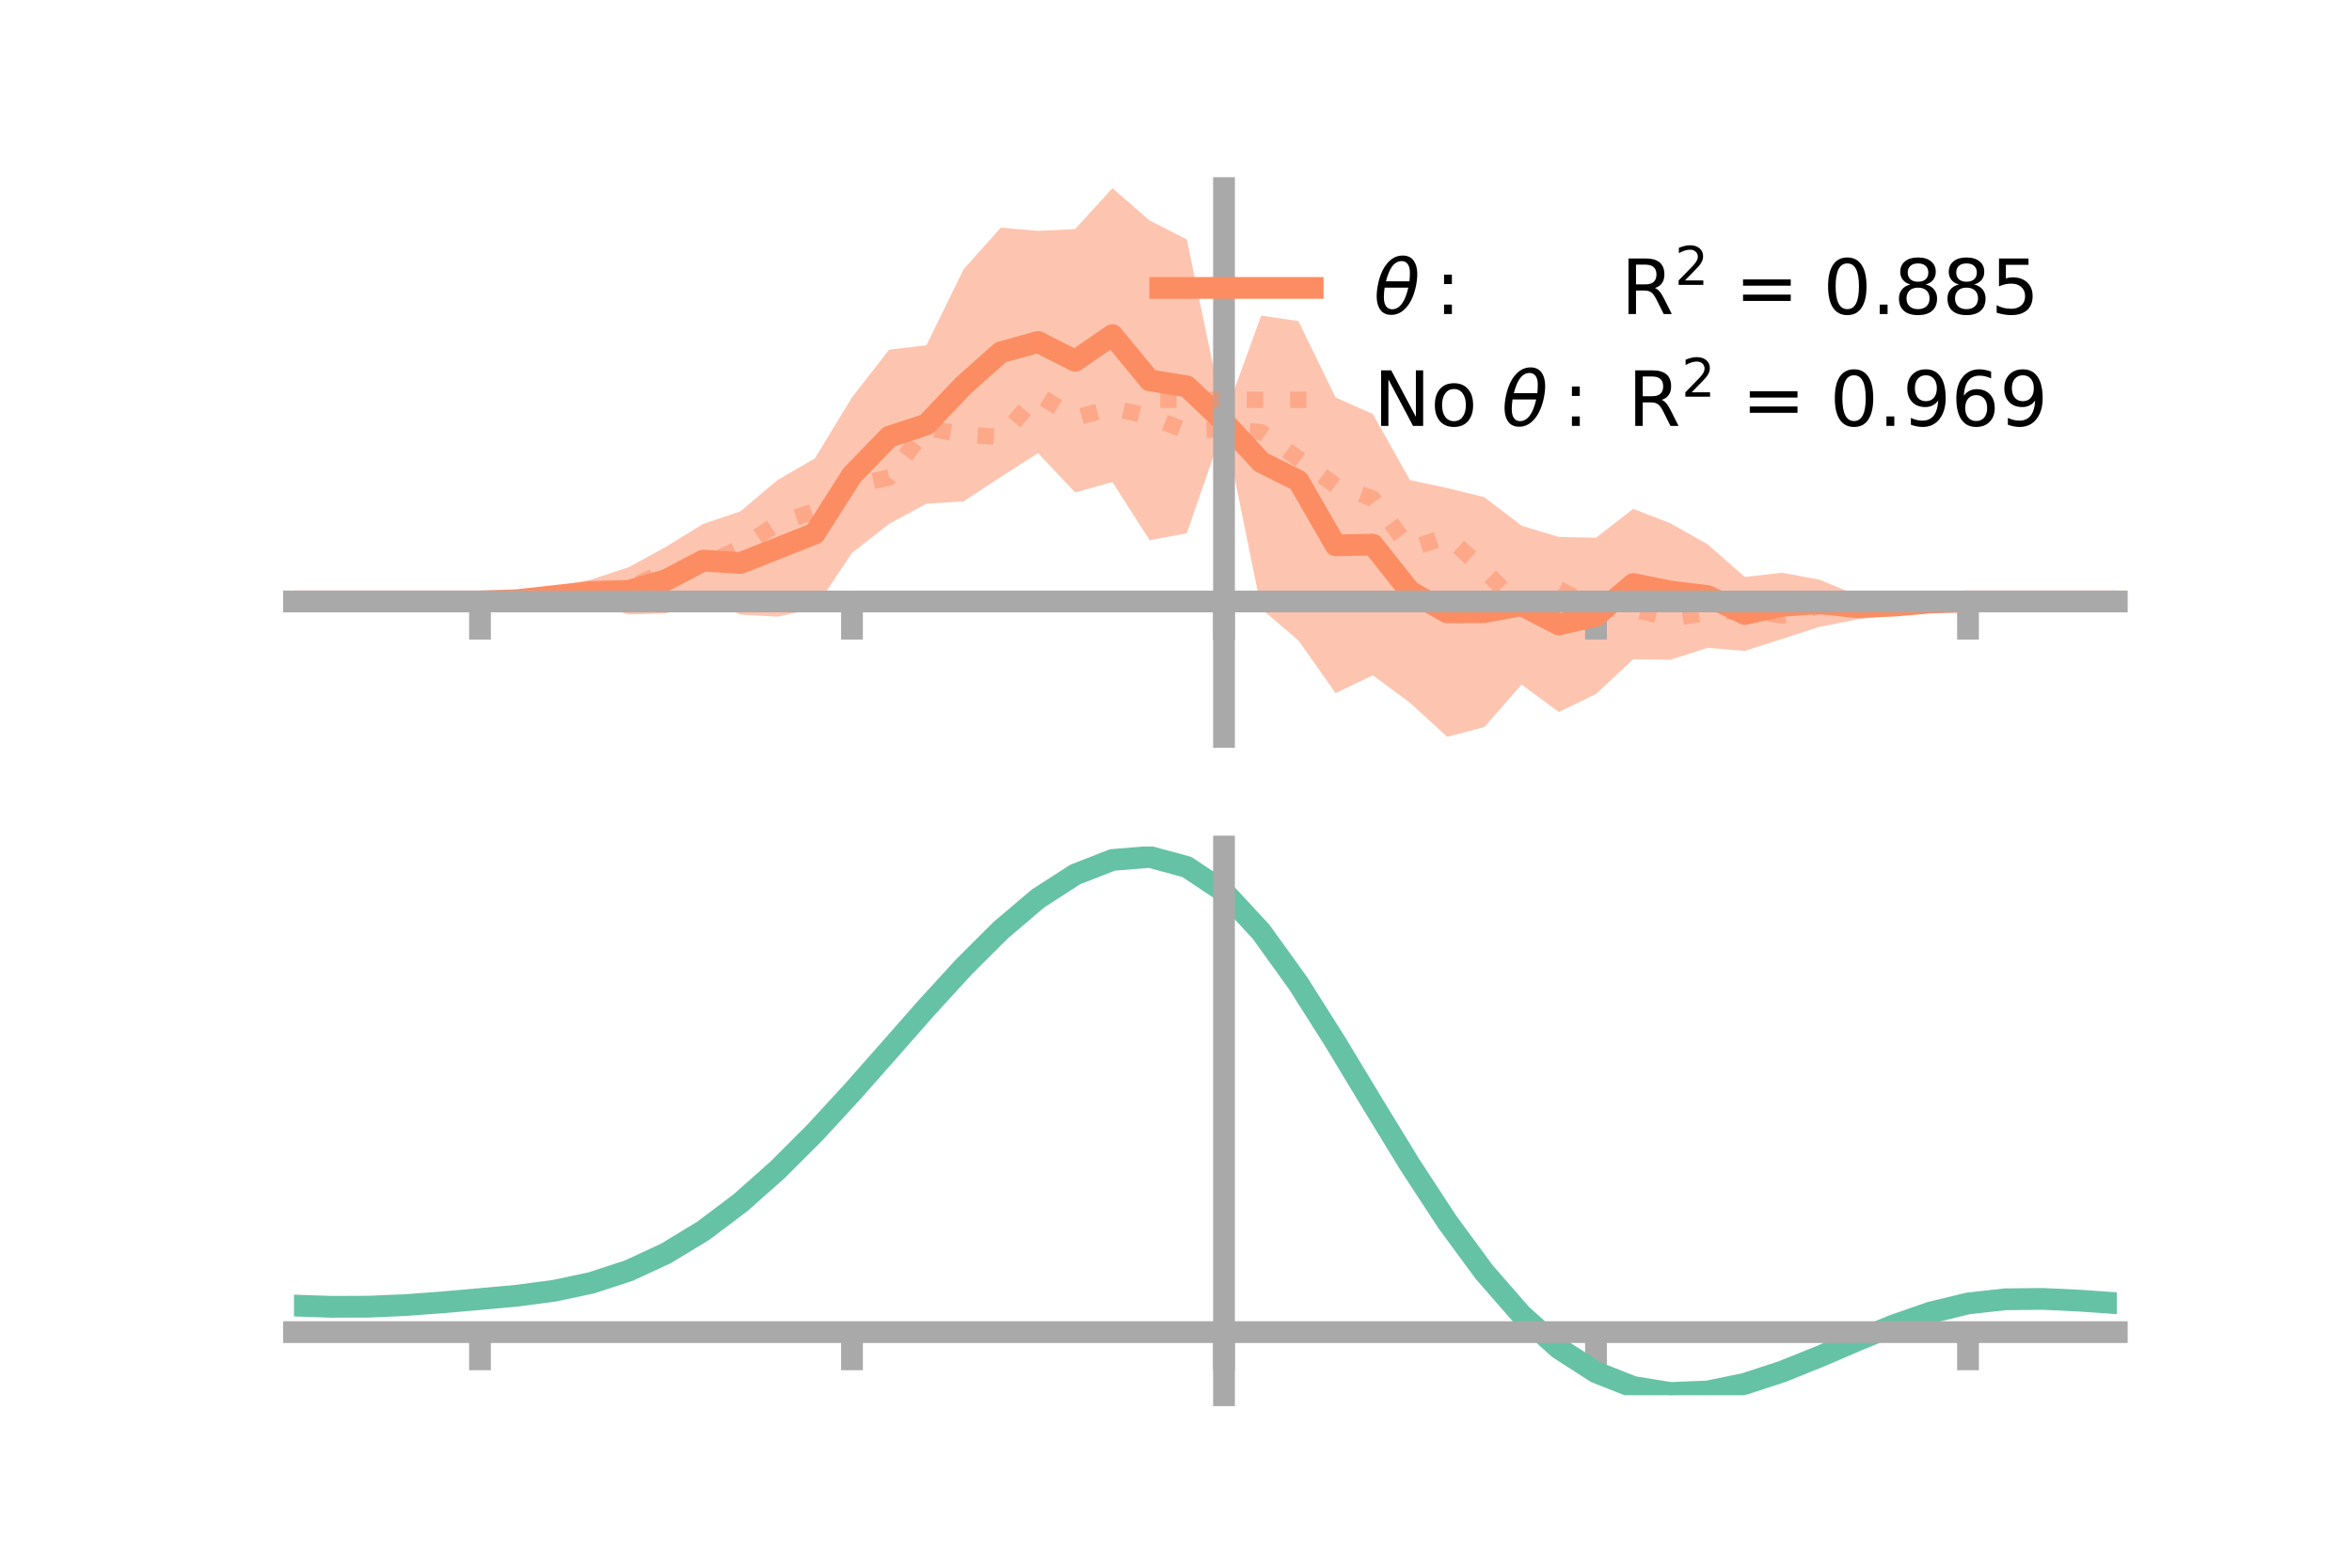 <?xml version="1.0" encoding="utf-8" standalone="no"?>
<!DOCTYPE svg PUBLIC "-//W3C//DTD SVG 1.1//EN"
  "http://www.w3.org/Graphics/SVG/1.1/DTD/svg11.dtd">
<!-- Created with matplotlib (https://matplotlib.org/) -->
<svg height="144pt" version="1.1" viewBox="0 0 216 144" width="216pt" xmlns="http://www.w3.org/2000/svg" xmlns:xlink="http://www.w3.org/1999/xlink">
 <defs>
  <style type="text/css">*{stroke-linecap:butt;stroke-linejoin:round;}</style>
 </defs>
 <g id="figure_1">
  <g id="patch_1">
   <path d="M 0 144 
L 216 144 
L 216 0 
L 0 0 
z
" style="fill:none;"/>
  </g>
  <g id="axes_1">
   <g id="patch_2">
    <path d="M 27 67.68 
L 194.4 67.68 
L 194.4 17.28 
L 27 17.28 
z
" style="fill:none;"/>
   </g>
   <g id="PolyCollection_1">
    <path clip-path="url(#p16db5378e2)" d="M 27 55.246 
L 27 55.246 
L 30.416 55.246 
L 33.833 55.246 
L 37.249 55.246 
L 40.665 55.246 
L 44.082 55.246 
L 47.498 54.828 
L 50.914 53.898 
L 54.331 53.223 
L 57.747 52.096 
L 61.163 50.219 
L 64.58 48.124 
L 67.996 46.971 
L 71.412 44.09 
L 74.829 42.112 
L 78.245 36.494 
L 81.661 32.115 
L 85.078 31.715 
L 88.494 24.735 
L 91.91 20.909 
L 95.327 21.207 
L 98.743 21.042 
L 102.159 17.28 
L 105.576 20.249 
L 108.992 21.989 
L 112.408 38.385 
L 115.824 28.987 
L 119.241 29.493 
L 122.657 36.509 
L 126.073 38.027 
L 129.49 44.105 
L 132.906 44.823 
L 136.322 45.67 
L 139.739 48.289 
L 143.155 49.322 
L 146.571 49.391 
L 149.988 46.74 
L 153.404 48.067 
L 156.82 49.993 
L 160.237 52.999 
L 163.653 52.607 
L 167.069 53.236 
L 170.486 54.636 
L 173.902 54.785 
L 177.318 55.052 
L 180.735 55.246 
L 184.151 55.246 
L 187.567 55.246 
L 190.984 55.246 
L 194.4 55.246 
L 194.4 55.246 
L 194.4 55.246 
L 190.984 55.246 
L 187.567 55.246 
L 184.151 55.246 
L 180.735 55.247 
L 177.318 55.649 
L 173.902 56.482 
L 170.486 56.912 
L 167.069 57.583 
L 163.653 58.694 
L 160.237 59.791 
L 156.82 59.511 
L 153.404 60.601 
L 149.988 60.553 
L 146.571 63.751 
L 143.155 65.406 
L 139.739 62.881 
L 136.322 66.783 
L 132.906 67.68 
L 129.49 64.557 
L 126.073 62.027 
L 122.657 63.673 
L 119.241 58.823 
L 115.824 55.913 
L 112.408 39.108 
L 108.992 48.985 
L 105.576 49.621 
L 102.159 44.282 
L 98.743 45.236 
L 95.327 41.622 
L 91.91 43.81 
L 88.494 46.055 
L 85.078 46.272 
L 81.661 48.116 
L 78.245 50.788 
L 74.829 55.899 
L 71.412 56.642 
L 67.996 56.461 
L 64.58 54.867 
L 61.163 56.351 
L 57.747 56.444 
L 54.331 55.525 
L 50.914 55.606 
L 47.498 55.429 
L 44.082 55.247 
L 40.665 55.246 
L 37.249 55.246 
L 33.833 55.246 
L 30.416 55.246 
L 27 55.246 
z
" style="fill:#fc8d62;fill-opacity:0.5;"/>
   </g>
   <g id="matplotlib.axis_1">
    <g id="xtick_1">
     <g id="line2d_1">
      <defs>
       <path d="M 0 0 
L 0 3.5 
" id="m97f54af936" style="stroke:#a9a9a9;stroke-width:2;"/>
      </defs>
      <g>
       <use style="fill:#a9a9a9;stroke:#a9a9a9;stroke-width:2;" x="44.082" xlink:href="#m97f54af936" y="55.246"/>
      </g>
     </g>
    </g>
    <g id="xtick_2">
     <g id="line2d_2">
      <g>
       <use style="fill:#a9a9a9;stroke:#a9a9a9;stroke-width:2;" x="78.245" xlink:href="#m97f54af936" y="55.246"/>
      </g>
     </g>
    </g>
    <g id="xtick_3">
     <g id="line2d_3">
      <g>
       <use style="fill:#a9a9a9;stroke:#a9a9a9;stroke-width:2;" x="112.408" xlink:href="#m97f54af936" y="55.246"/>
      </g>
     </g>
    </g>
    <g id="xtick_4">
     <g id="line2d_4">
      <g>
       <use style="fill:#a9a9a9;stroke:#a9a9a9;stroke-width:2;" x="146.571" xlink:href="#m97f54af936" y="55.246"/>
      </g>
     </g>
    </g>
    <g id="xtick_5">
     <g id="line2d_5">
      <g>
       <use style="fill:#a9a9a9;stroke:#a9a9a9;stroke-width:2;" x="180.735" xlink:href="#m97f54af936" y="55.246"/>
      </g>
     </g>
    </g>
   </g>
   <g id="matplotlib.axis_2"/>
   <g id="line2d_6">
    <path clip-path="url(#p16db5378e2)" d="M 27 55.246 
L 30.416 55.246 
L 33.833 55.246 
L 37.249 55.246 
L 40.665 55.246 
L 44.082 55.246 
L 47.498 55.128 
L 50.914 54.752 
L 54.331 54.374 
L 57.747 54.27 
L 61.163 53.285 
L 64.58 51.495 
L 67.996 51.716 
L 71.412 50.366 
L 74.829 49.006 
L 78.245 43.641 
L 81.661 40.115 
L 85.078 38.993 
L 88.494 35.395 
L 91.91 32.359 
L 95.327 31.414 
L 98.743 33.139 
L 102.159 30.781 
L 105.576 34.935 
L 108.992 35.487 
L 112.408 38.746 
L 115.824 42.45 
L 119.241 44.158 
L 122.657 50.091 
L 126.073 50.027 
L 129.49 54.331 
L 132.906 56.251 
L 136.322 56.227 
L 139.739 55.585 
L 143.155 57.364 
L 146.571 56.571 
L 149.988 53.646 
L 153.404 54.334 
L 156.82 54.752 
L 160.237 56.395 
L 163.653 55.651 
L 167.069 55.41 
L 170.486 55.774 
L 173.902 55.634 
L 177.318 55.35 
L 180.735 55.246 
L 184.151 55.246 
L 187.567 55.246 
L 190.984 55.246 
L 194.4 55.246 
" style="fill:none;stroke:#fc8d62;stroke-linecap:square;stroke-width:2;"/>
   </g>
   <g id="line2d_7">
    <path clip-path="url(#p16db5378e2)" d="M 27 55.246 
L 30.416 55.246 
L 33.833 55.246 
L 37.249 55.246 
L 40.665 55.246 
L 44.082 55.246 
L 47.498 55.163 
L 50.914 54.854 
L 54.331 54.575 
L 57.747 54.013 
L 61.163 52.449 
L 64.58 51.941 
L 67.996 50.346 
L 71.412 48.082 
L 74.829 46.963 
L 78.245 44.626 
L 81.661 43.856 
L 85.078 39.312 
L 88.494 39.919 
L 91.91 40.142 
L 95.327 36.269 
L 98.743 38.38 
L 102.159 37.458 
L 105.576 38.273 
L 108.992 39.59 
L 112.408 39.408 
L 115.824 39.691 
L 119.241 42.126 
L 122.657 44.597 
L 126.073 45.792 
L 129.49 50.401 
L 132.906 49.256 
L 136.322 52.401 
L 139.739 55.838 
L 143.155 54.104 
L 146.571 55.906 
L 149.988 55.922 
L 153.404 56.823 
L 156.82 56.288 
L 160.237 56.05 
L 163.653 56.541 
L 167.069 55.703 
L 170.486 55.582 
L 173.902 55.541 
L 177.318 55.316 
L 180.735 55.246 
L 184.151 55.246 
L 187.567 55.246 
L 190.984 55.246 
L 194.4 55.246 
" style="fill:none;stroke:#fc8d62;stroke-dasharray:1.5,2.475;stroke-dashoffset:0;stroke-opacity:0.5;stroke-width:1.5;"/>
   </g>
   <g id="patch_3">
    <path d="M 112.408 67.68 
L 112.408 17.28 
" style="fill:none;stroke:#a9a9a9;stroke-linecap:square;stroke-linejoin:miter;stroke-width:2;"/>
   </g>
   <g id="patch_4">
    <path d="M 194.4 67.68 
L 194.4 17.28 
" style="fill:none;"/>
   </g>
   <g id="patch_5">
    <path d="M 27 55.246 
L 194.4 55.246 
" style="fill:none;stroke:#a9a9a9;stroke-linecap:square;stroke-linejoin:miter;stroke-width:2;"/>
   </g>
   <g id="patch_6">
    <path d="M 27 17.28 
L 194.4 17.28 
" style="fill:none;"/>
   </g>
   <g id="legend_1">
    <g id="line2d_8">
     <path d="M 106.55 26.449 
L 120.55 26.449 
" style="fill:none;stroke:#fc8d62;stroke-linecap:square;stroke-width:2;"/>
    </g>
    <g id="line2d_9"/>
    <g id="text_1">
     <!-- $\theta:$      R$^{2}$ = 0.885 -->
     <g transform="translate(126.15 28.899)scale(0.07 -0.07)">
      <defs>
       <path d="M 45.516 34.672 
L 14.453 34.672 
Q 12.359 20.062 14.5 13.875 
Q 17.188 6.25 24.469 6.25 
Q 31.781 6.25 37.359 13.922 
Q 42.234 20.656 45.516 34.672 
z
M 47.016 42.969 
Q 48.344 56.844 46.625 61.719 
Q 43.953 69.438 36.766 69.438 
Q 29.297 69.438 23.828 61.812 
Q 19.531 55.672 16.156 42.969 
z
M 38.188 76.766 
Q 49.906 76.766 54.594 66.406 
Q 59.281 56.109 55.719 37.844 
Q 52.203 19.625 43.453 9.281 
Q 34.766 -1.125 23.047 -1.125 
Q 11.281 -1.125 6.641 9.281 
Q 2 19.625 5.516 37.844 
Q 9.078 56.109 17.719 66.406 
Q 26.422 76.766 38.188 76.766 
z
" id="DejaVuSans-Oblique-952"/>
       <path d="M 11.719 12.406 
L 22.016 12.406 
L 22.016 0 
L 11.719 0 
z
M 11.719 51.703 
L 22.016 51.703 
L 22.016 39.312 
L 11.719 39.312 
z
" id="DejaVuSans-58"/>
       <path id="DejaVuSans-32"/>
       <path d="M 44.391 34.188 
Q 47.562 33.109 50.562 29.594 
Q 53.562 26.078 56.594 19.922 
L 66.609 0 
L 56 0 
L 46.688 18.703 
Q 43.062 26.031 39.672 28.422 
Q 36.281 30.812 30.422 30.812 
L 19.672 30.812 
L 19.672 0 
L 9.812 0 
L 9.812 72.906 
L 32.078 72.906 
Q 44.578 72.906 50.734 67.672 
Q 56.891 62.453 56.891 51.906 
Q 56.891 45.016 53.688 40.469 
Q 50.484 35.938 44.391 34.188 
z
M 19.672 64.797 
L 19.672 38.922 
L 32.078 38.922 
Q 39.203 38.922 42.844 42.219 
Q 46.484 45.516 46.484 51.906 
Q 46.484 58.297 42.844 61.547 
Q 39.203 64.797 32.078 64.797 
z
" id="DejaVuSans-82"/>
       <path d="M 19.188 8.297 
L 53.609 8.297 
L 53.609 0 
L 7.328 0 
L 7.328 8.297 
Q 12.938 14.109 22.625 23.891 
Q 32.328 33.688 34.812 36.531 
Q 39.547 41.844 41.422 45.531 
Q 43.312 49.219 43.312 52.781 
Q 43.312 58.594 39.234 62.25 
Q 35.156 65.922 28.609 65.922 
Q 23.969 65.922 18.812 64.312 
Q 13.672 62.703 7.812 59.422 
L 7.812 69.391 
Q 13.766 71.781 18.938 73 
Q 24.125 74.219 28.422 74.219 
Q 39.75 74.219 46.484 68.547 
Q 53.219 62.891 53.219 53.422 
Q 53.219 48.922 51.531 44.891 
Q 49.859 40.875 45.406 35.406 
Q 44.188 33.984 37.641 27.219 
Q 31.109 20.453 19.188 8.297 
z
" id="DejaVuSans-50"/>
       <path d="M 10.594 45.406 
L 73.188 45.406 
L 73.188 37.203 
L 10.594 37.203 
z
M 10.594 25.484 
L 73.188 25.484 
L 73.188 17.188 
L 10.594 17.188 
z
" id="DejaVuSans-61"/>
       <path d="M 31.781 66.406 
Q 24.172 66.406 20.328 58.906 
Q 16.5 51.422 16.5 36.375 
Q 16.5 21.391 20.328 13.891 
Q 24.172 6.391 31.781 6.391 
Q 39.453 6.391 43.281 13.891 
Q 47.125 21.391 47.125 36.375 
Q 47.125 51.422 43.281 58.906 
Q 39.453 66.406 31.781 66.406 
z
M 31.781 74.219 
Q 44.047 74.219 50.516 64.516 
Q 56.984 54.828 56.984 36.375 
Q 56.984 17.969 50.516 8.266 
Q 44.047 -1.422 31.781 -1.422 
Q 19.531 -1.422 13.062 8.266 
Q 6.594 17.969 6.594 36.375 
Q 6.594 54.828 13.062 64.516 
Q 19.531 74.219 31.781 74.219 
z
" id="DejaVuSans-48"/>
       <path d="M 10.688 12.406 
L 21 12.406 
L 21 0 
L 10.688 0 
z
" id="DejaVuSans-46"/>
       <path d="M 31.781 34.625 
Q 24.75 34.625 20.719 30.859 
Q 16.703 27.094 16.703 20.516 
Q 16.703 13.922 20.719 10.156 
Q 24.75 6.391 31.781 6.391 
Q 38.812 6.391 42.859 10.172 
Q 46.922 13.969 46.922 20.516 
Q 46.922 27.094 42.891 30.859 
Q 38.875 34.625 31.781 34.625 
z
M 21.922 38.812 
Q 15.578 40.375 12.031 44.719 
Q 8.5 49.078 8.5 55.328 
Q 8.5 64.062 14.719 69.141 
Q 20.953 74.219 31.781 74.219 
Q 42.672 74.219 48.875 69.141 
Q 55.078 64.062 55.078 55.328 
Q 55.078 49.078 51.531 44.719 
Q 48 40.375 41.703 38.812 
Q 48.828 37.156 52.797 32.312 
Q 56.781 27.484 56.781 20.516 
Q 56.781 9.906 50.312 4.234 
Q 43.844 -1.422 31.781 -1.422 
Q 19.734 -1.422 13.25 4.234 
Q 6.781 9.906 6.781 20.516 
Q 6.781 27.484 10.781 32.312 
Q 14.797 37.156 21.922 38.812 
z
M 18.312 54.391 
Q 18.312 48.734 21.844 45.562 
Q 25.391 42.391 31.781 42.391 
Q 38.141 42.391 41.719 45.562 
Q 45.312 48.734 45.312 54.391 
Q 45.312 60.062 41.719 63.234 
Q 38.141 66.406 31.781 66.406 
Q 25.391 66.406 21.844 63.234 
Q 18.312 60.062 18.312 54.391 
z
" id="DejaVuSans-56"/>
       <path d="M 10.797 72.906 
L 49.516 72.906 
L 49.516 64.594 
L 19.828 64.594 
L 19.828 46.734 
Q 21.969 47.469 24.109 47.828 
Q 26.266 48.188 28.422 48.188 
Q 40.625 48.188 47.75 41.5 
Q 54.891 34.812 54.891 23.391 
Q 54.891 11.625 47.562 5.094 
Q 40.234 -1.422 26.906 -1.422 
Q 22.312 -1.422 17.547 -0.641 
Q 12.797 0.141 7.719 1.703 
L 7.719 11.625 
Q 12.109 9.234 16.797 8.062 
Q 21.484 6.891 26.703 6.891 
Q 35.156 6.891 40.078 11.328 
Q 45.016 15.766 45.016 23.391 
Q 45.016 31 40.078 35.438 
Q 35.156 39.891 26.703 39.891 
Q 22.75 39.891 18.812 39.016 
Q 14.891 38.141 10.797 36.281 
z
" id="DejaVuSans-53"/>
      </defs>
      <use transform="translate(0 0.766)" xlink:href="#DejaVuSans-Oblique-952"/>
      <use transform="translate(80.664 0.766)" xlink:href="#DejaVuSans-58"/>
      <use transform="translate(133.838 0.766)" xlink:href="#DejaVuSans-32"/>
      <use transform="translate(165.625 0.766)" xlink:href="#DejaVuSans-32"/>
      <use transform="translate(197.412 0.766)" xlink:href="#DejaVuSans-32"/>
      <use transform="translate(229.199 0.766)" xlink:href="#DejaVuSans-32"/>
      <use transform="translate(260.986 0.766)" xlink:href="#DejaVuSans-32"/>
      <use transform="translate(292.773 0.766)" xlink:href="#DejaVuSans-32"/>
      <use transform="translate(324.561 0.766)" xlink:href="#DejaVuSans-82"/>
      <use transform="translate(395 39.047)scale(0.7)" xlink:href="#DejaVuSans-50"/>
      <use transform="translate(442.271 0.766)" xlink:href="#DejaVuSans-32"/>
      <use transform="translate(474.058 0.766)" xlink:href="#DejaVuSans-61"/>
      <use transform="translate(557.847 0.766)" xlink:href="#DejaVuSans-32"/>
      <use transform="translate(589.634 0.766)" xlink:href="#DejaVuSans-48"/>
      <use transform="translate(653.257 0.766)" xlink:href="#DejaVuSans-46"/>
      <use transform="translate(682.419 0.766)" xlink:href="#DejaVuSans-56"/>
      <use transform="translate(746.042 0.766)" xlink:href="#DejaVuSans-56"/>
      <use transform="translate(809.665 0.766)" xlink:href="#DejaVuSans-53"/>
     </g>
    </g>
    <g id="line2d_10">
     <path d="M 106.55 36.724 
L 120.55 36.724 
" style="fill:none;stroke:#fc8d62;stroke-dasharray:1.5,2.475;stroke-dashoffset:0;stroke-opacity:0.5;stroke-width:1.5;"/>
    </g>
    <g id="line2d_11"/>
    <g id="text_2">
     <!-- No $\theta:$ R$^{2}$ = 0.969 -->
     <g transform="translate(126.15 39.174)scale(0.07 -0.07)">
      <defs>
       <path d="M 9.812 72.906 
L 23.094 72.906 
L 55.422 11.922 
L 55.422 72.906 
L 64.984 72.906 
L 64.984 0 
L 51.703 0 
L 19.391 60.984 
L 19.391 0 
L 9.812 0 
z
" id="DejaVuSans-78"/>
       <path d="M 30.609 48.391 
Q 23.391 48.391 19.188 42.75 
Q 14.984 37.109 14.984 27.297 
Q 14.984 17.484 19.156 11.844 
Q 23.344 6.203 30.609 6.203 
Q 37.797 6.203 41.984 11.859 
Q 46.188 17.531 46.188 27.297 
Q 46.188 37.016 41.984 42.703 
Q 37.797 48.391 30.609 48.391 
z
M 30.609 56 
Q 42.328 56 49.016 48.375 
Q 55.719 40.766 55.719 27.297 
Q 55.719 13.875 49.016 6.219 
Q 42.328 -1.422 30.609 -1.422 
Q 18.844 -1.422 12.172 6.219 
Q 5.516 13.875 5.516 27.297 
Q 5.516 40.766 12.172 48.375 
Q 18.844 56 30.609 56 
z
" id="DejaVuSans-111"/>
       <path d="M 10.984 1.516 
L 10.984 10.5 
Q 14.703 8.734 18.5 7.812 
Q 22.312 6.891 25.984 6.891 
Q 35.75 6.891 40.891 13.453 
Q 46.047 20.016 46.781 33.406 
Q 43.953 29.203 39.594 26.953 
Q 35.25 24.703 29.984 24.703 
Q 19.047 24.703 12.672 31.312 
Q 6.297 37.938 6.297 49.422 
Q 6.297 60.641 12.938 67.422 
Q 19.578 74.219 30.609 74.219 
Q 43.266 74.219 49.922 64.516 
Q 56.594 54.828 56.594 36.375 
Q 56.594 19.141 48.406 8.859 
Q 40.234 -1.422 26.422 -1.422 
Q 22.703 -1.422 18.891 -0.688 
Q 15.094 0.047 10.984 1.516 
z
M 30.609 32.422 
Q 37.25 32.422 41.125 36.953 
Q 45.016 41.5 45.016 49.422 
Q 45.016 57.281 41.125 61.844 
Q 37.25 66.406 30.609 66.406 
Q 23.969 66.406 20.094 61.844 
Q 16.219 57.281 16.219 49.422 
Q 16.219 41.5 20.094 36.953 
Q 23.969 32.422 30.609 32.422 
z
" id="DejaVuSans-57"/>
       <path d="M 33.016 40.375 
Q 26.375 40.375 22.484 35.828 
Q 18.609 31.297 18.609 23.391 
Q 18.609 15.531 22.484 10.953 
Q 26.375 6.391 33.016 6.391 
Q 39.656 6.391 43.531 10.953 
Q 47.406 15.531 47.406 23.391 
Q 47.406 31.297 43.531 35.828 
Q 39.656 40.375 33.016 40.375 
z
M 52.594 71.297 
L 52.594 62.312 
Q 48.875 64.062 45.094 64.984 
Q 41.312 65.922 37.594 65.922 
Q 27.828 65.922 22.672 59.328 
Q 17.531 52.734 16.797 39.406 
Q 19.672 43.656 24.016 45.922 
Q 28.375 48.188 33.594 48.188 
Q 44.578 48.188 50.953 41.516 
Q 57.328 34.859 57.328 23.391 
Q 57.328 12.156 50.688 5.359 
Q 44.047 -1.422 33.016 -1.422 
Q 20.359 -1.422 13.672 8.266 
Q 6.984 17.969 6.984 36.375 
Q 6.984 53.656 15.188 63.938 
Q 23.391 74.219 37.203 74.219 
Q 40.922 74.219 44.703 73.484 
Q 48.484 72.75 52.594 71.297 
z
" id="DejaVuSans-54"/>
      </defs>
      <use transform="translate(0 0.766)" xlink:href="#DejaVuSans-78"/>
      <use transform="translate(74.805 0.766)" xlink:href="#DejaVuSans-111"/>
      <use transform="translate(135.986 0.766)" xlink:href="#DejaVuSans-32"/>
      <use transform="translate(167.773 0.766)" xlink:href="#DejaVuSans-Oblique-952"/>
      <use transform="translate(248.438 0.766)" xlink:href="#DejaVuSans-58"/>
      <use transform="translate(301.611 0.766)" xlink:href="#DejaVuSans-32"/>
      <use transform="translate(333.398 0.766)" xlink:href="#DejaVuSans-82"/>
      <use transform="translate(403.838 39.047)scale(0.7)" xlink:href="#DejaVuSans-50"/>
      <use transform="translate(451.108 0.766)" xlink:href="#DejaVuSans-32"/>
      <use transform="translate(482.896 0.766)" xlink:href="#DejaVuSans-61"/>
      <use transform="translate(566.685 0.766)" xlink:href="#DejaVuSans-32"/>
      <use transform="translate(598.472 0.766)" xlink:href="#DejaVuSans-48"/>
      <use transform="translate(662.095 0.766)" xlink:href="#DejaVuSans-46"/>
      <use transform="translate(693.882 0.766)" xlink:href="#DejaVuSans-57"/>
      <use transform="translate(757.505 0.766)" xlink:href="#DejaVuSans-54"/>
      <use transform="translate(821.128 0.766)" xlink:href="#DejaVuSans-57"/>
     </g>
    </g>
   </g>
  </g>
  <g id="axes_2">
   <g id="patch_7">
    <path d="M 27 128.16 
L 194.4 128.16 
L 194.4 77.76 
L 27 77.76 
z
" style="fill:none;"/>
   </g>
   <g id="PolyCollection_2">
    <path clip-path="url(#p9b7022aa13)" d="M 27 119.967 
L 27 119.874 
L 30.416 120 
L 33.833 119.985 
L 37.249 119.829 
L 40.665 119.563 
L 44.082 119.251 
L 47.498 118.928 
L 50.914 118.468 
L 54.331 117.728 
L 57.747 116.593 
L 61.163 114.988 
L 64.58 112.874 
L 67.996 110.248 
L 71.412 107.151 
L 74.829 103.653 
L 78.245 99.859 
L 81.661 95.899 
L 85.078 91.925 
L 88.494 88.106 
L 91.91 84.622 
L 95.327 81.661 
L 98.743 79.409 
L 102.159 78.051 
L 105.576 77.76 
L 108.992 78.7 
L 112.408 81.014 
L 115.824 84.763 
L 119.241 89.586 
L 122.657 95.068 
L 126.073 100.819 
L 129.49 106.496 
L 132.906 111.809 
L 136.322 116.531 
L 139.739 120.499 
L 143.155 123.612 
L 146.571 125.835 
L 149.988 127.189 
L 153.404 127.746 
L 156.82 127.612 
L 160.237 126.921 
L 163.653 125.821 
L 167.069 124.469 
L 170.486 123.024 
L 173.902 121.64 
L 177.318 120.465 
L 180.735 119.642 
L 184.151 119.263 
L 187.567 119.23 
L 190.984 119.402 
L 194.4 119.651 
L 194.4 119.766 
L 194.4 119.766 
L 190.984 119.541 
L 187.567 119.387 
L 184.151 119.431 
L 180.735 119.815 
L 177.318 120.648 
L 173.902 121.85 
L 170.486 123.276 
L 167.069 124.77 
L 163.653 126.168 
L 160.237 127.303 
L 156.82 128.016 
L 153.404 128.16 
L 149.988 127.609 
L 146.571 126.272 
L 143.155 124.092 
L 139.739 121.062 
L 136.322 117.215 
L 132.906 112.646 
L 129.49 107.505 
L 126.073 102.009 
L 122.657 96.436 
L 119.241 91.12 
L 115.824 86.441 
L 112.408 82.804 
L 108.992 80.564 
L 105.576 79.655 
L 102.159 79.936 
L 98.743 81.243 
L 95.327 83.405 
L 91.91 86.243 
L 88.494 89.577 
L 85.078 93.227 
L 81.661 97.021 
L 78.245 100.799 
L 74.829 104.417 
L 71.412 107.755 
L 67.996 110.717 
L 64.58 113.236 
L 61.163 115.275 
L 57.747 116.832 
L 54.331 117.936 
L 50.914 118.656 
L 47.498 119.097 
L 44.082 119.4 
L 40.665 119.689 
L 37.249 119.93 
L 33.833 120.067 
L 30.416 120.079 
L 27 119.967 
z
" style="fill:#66c2a5;fill-opacity:0.5;"/>
   </g>
   <g id="matplotlib.axis_3">
    <g id="xtick_6">
     <g id="line2d_12">
      <g>
       <use style="fill:#a9a9a9;stroke:#a9a9a9;stroke-width:2;" x="44.082" xlink:href="#m97f54af936" y="122.361"/>
      </g>
     </g>
    </g>
    <g id="xtick_7">
     <g id="line2d_13">
      <g>
       <use style="fill:#a9a9a9;stroke:#a9a9a9;stroke-width:2;" x="78.245" xlink:href="#m97f54af936" y="122.361"/>
      </g>
     </g>
    </g>
    <g id="xtick_8">
     <g id="line2d_14">
      <g>
       <use style="fill:#a9a9a9;stroke:#a9a9a9;stroke-width:2;" x="112.408" xlink:href="#m97f54af936" y="122.361"/>
      </g>
     </g>
    </g>
    <g id="xtick_9">
     <g id="line2d_15">
      <g>
       <use style="fill:#a9a9a9;stroke:#a9a9a9;stroke-width:2;" x="146.571" xlink:href="#m97f54af936" y="122.361"/>
      </g>
     </g>
    </g>
    <g id="xtick_10">
     <g id="line2d_16">
      <g>
       <use style="fill:#a9a9a9;stroke:#a9a9a9;stroke-width:2;" x="180.735" xlink:href="#m97f54af936" y="122.361"/>
      </g>
     </g>
    </g>
   </g>
   <g id="matplotlib.axis_4"/>
   <g id="line2d_17">
    <path clip-path="url(#p9b7022aa13)" d="M 27 119.921 
L 30.416 120.039 
L 33.833 120.026 
L 37.249 119.879 
L 40.665 119.626 
L 44.082 119.325 
L 47.498 119.013 
L 50.914 118.562 
L 54.331 117.832 
L 57.747 116.713 
L 61.163 115.132 
L 64.58 113.055 
L 67.996 110.483 
L 71.412 107.453 
L 74.829 104.035 
L 78.245 100.329 
L 81.661 96.46 
L 85.078 92.576 
L 88.494 88.842 
L 91.91 85.433 
L 95.327 82.533 
L 98.743 80.326 
L 102.159 78.993 
L 105.576 78.708 
L 108.992 79.632 
L 112.408 81.909 
L 115.824 85.602 
L 119.241 90.353 
L 122.657 95.752 
L 126.073 101.414 
L 129.49 107 
L 132.906 112.227 
L 136.322 116.873 
L 139.739 120.78 
L 143.155 123.852 
L 146.571 126.053 
L 149.988 127.399 
L 153.404 127.953 
L 156.82 127.814 
L 160.237 127.112 
L 163.653 125.994 
L 167.069 124.62 
L 170.486 123.15 
L 173.902 121.745 
L 177.318 120.557 
L 180.735 119.728 
L 184.151 119.347 
L 187.567 119.309 
L 190.984 119.471 
L 194.4 119.709 
" style="fill:none;stroke:#66c2a5;stroke-linecap:square;stroke-width:2;"/>
   </g>
   <g id="patch_8">
    <path d="M 112.408 128.16 
L 112.408 77.76 
" style="fill:none;stroke:#a9a9a9;stroke-linecap:square;stroke-linejoin:miter;stroke-width:2;"/>
   </g>
   <g id="patch_9">
    <path d="M 194.4 128.16 
L 194.4 77.76 
" style="fill:none;"/>
   </g>
   <g id="patch_10">
    <path d="M 27 122.361 
L 194.4 122.361 
" style="fill:none;stroke:#a9a9a9;stroke-linecap:square;stroke-linejoin:miter;stroke-width:2;"/>
   </g>
   <g id="patch_11">
    <path d="M 27 77.76 
L 194.4 77.76 
" style="fill:none;"/>
   </g>
  </g>
 </g>
 <defs>
  <clipPath id="p16db5378e2">
   <rect height="50.4" width="167.4" x="27" y="17.28"/>
  </clipPath>
  <clipPath id="p9b7022aa13">
   <rect height="50.4" width="167.4" x="27" y="77.76"/>
  </clipPath>
 </defs>
</svg>
